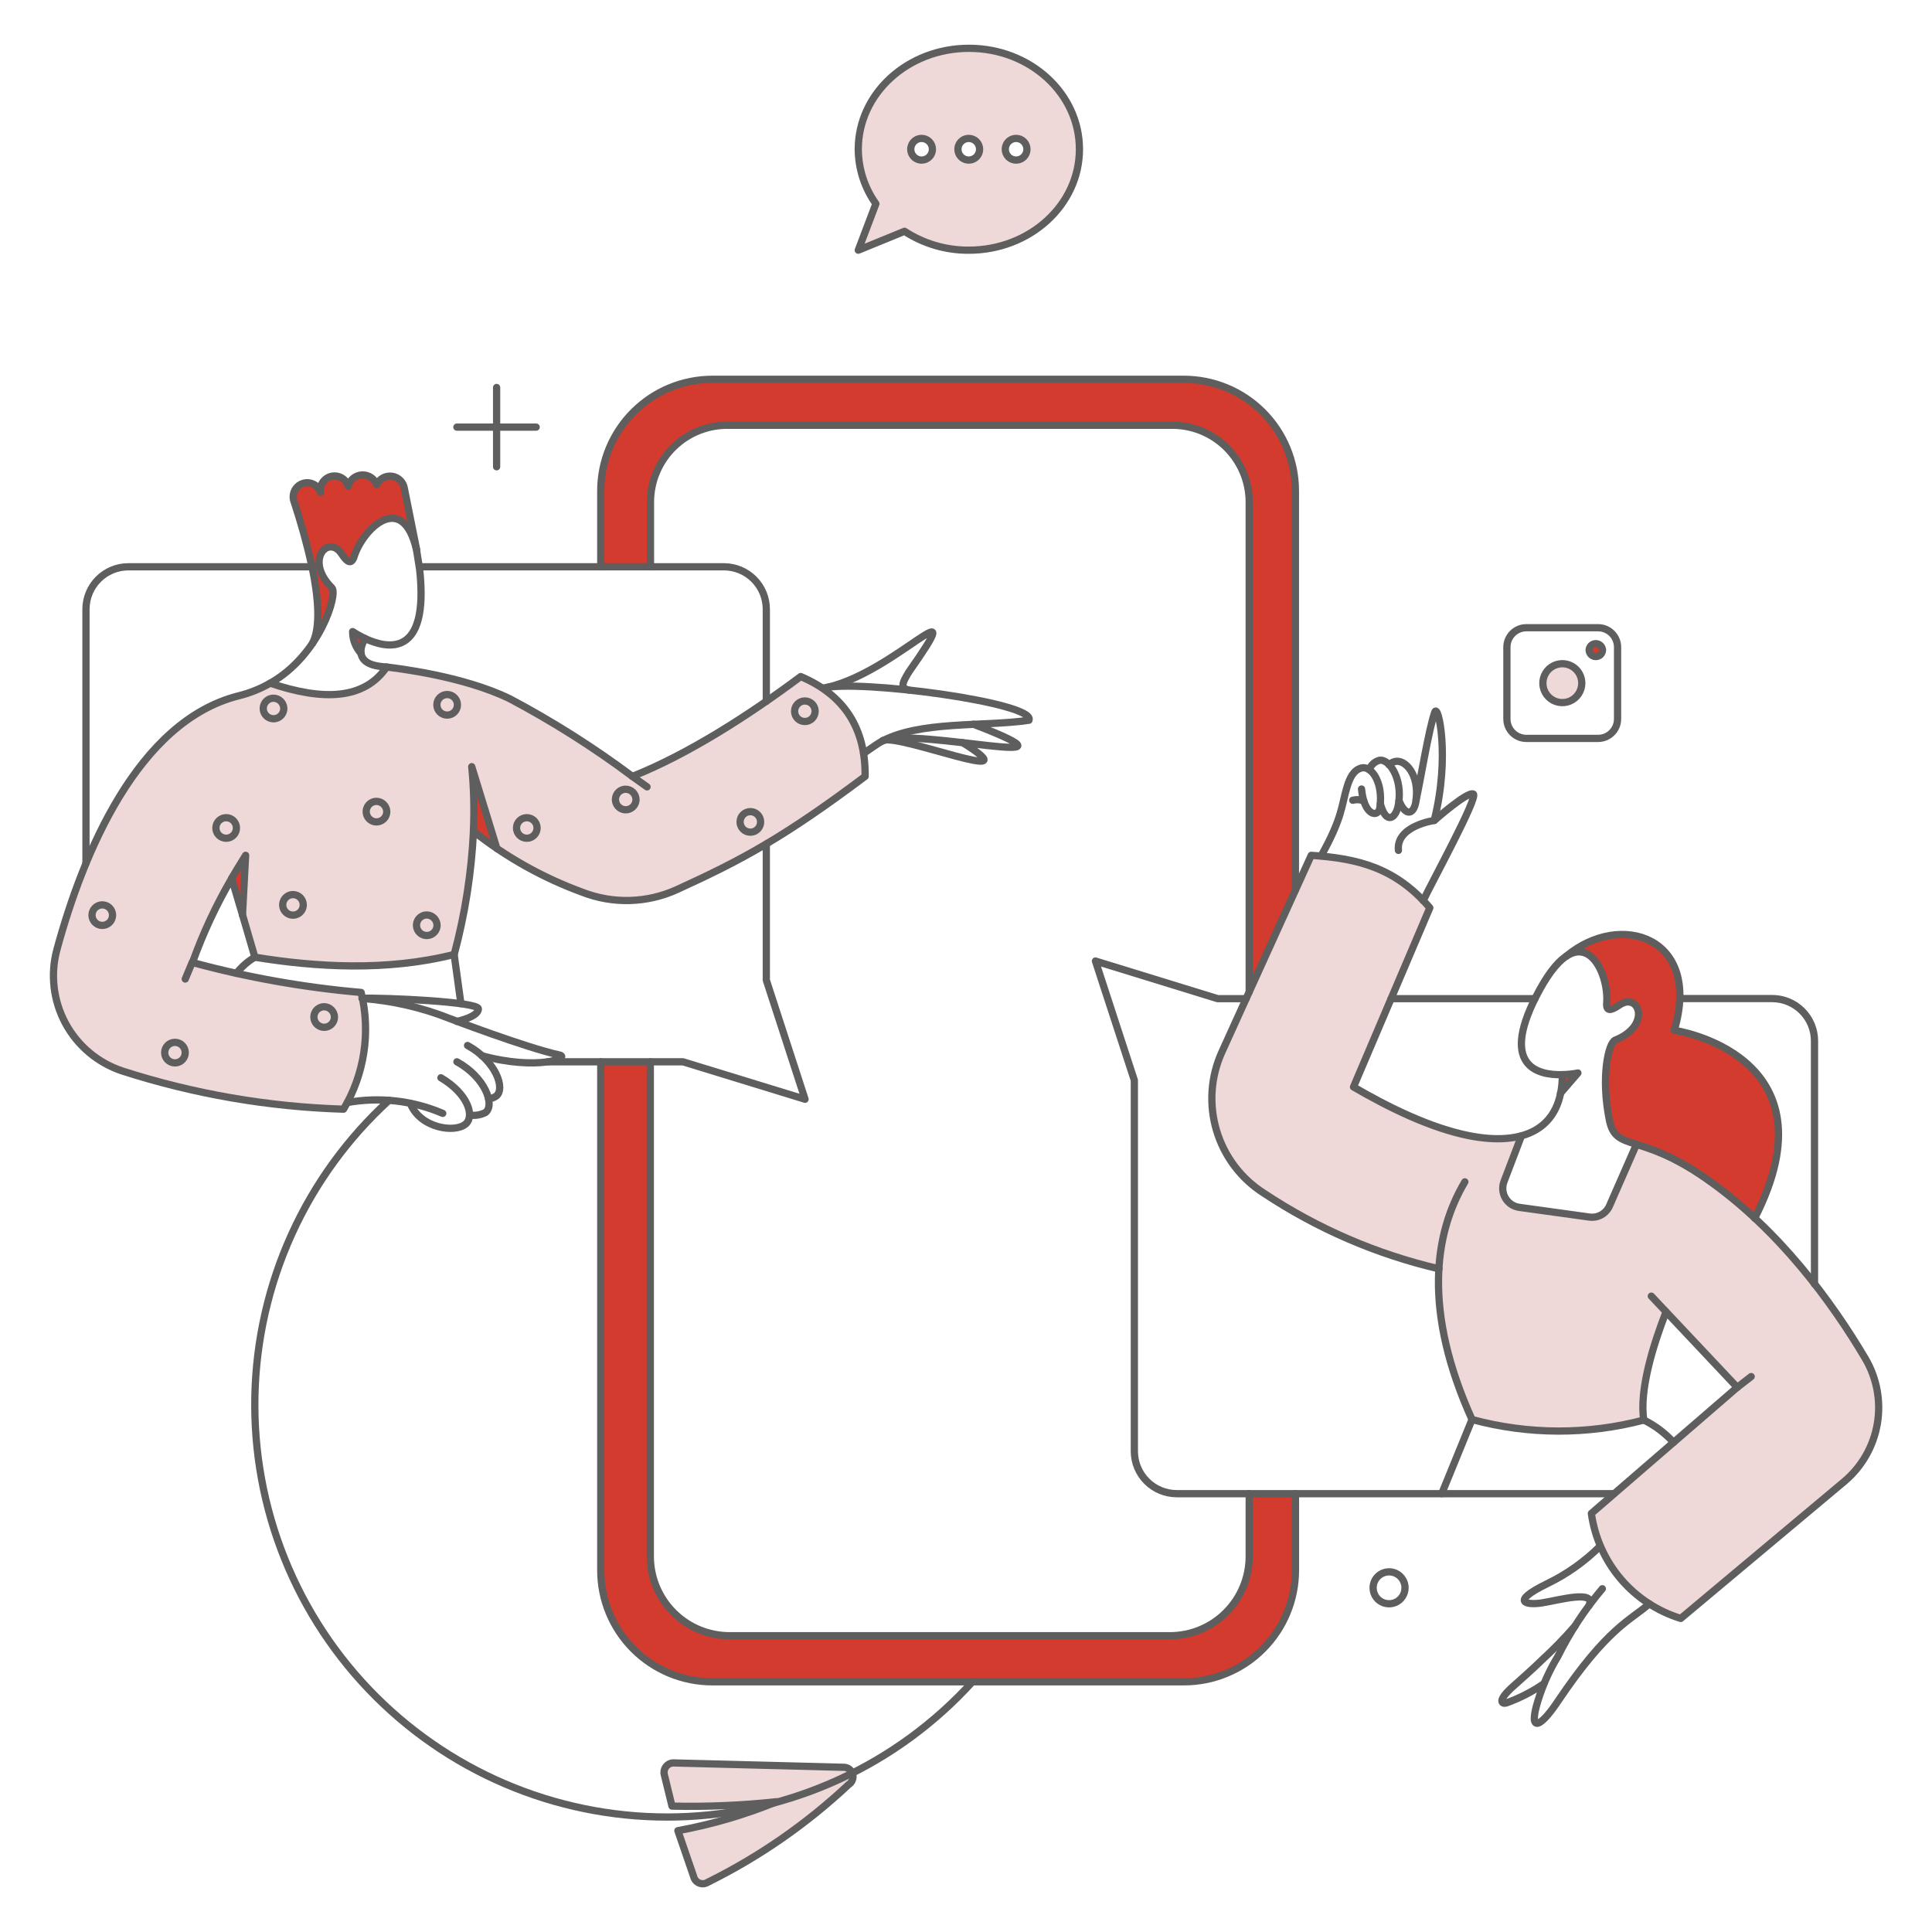 <svg xmlns="http://www.w3.org/2000/svg" fill="none" viewBox="0 0 200 200" stroke-width=".75"><g id="Social-media-Social-media-discussion-01"><g id="color 2"><path id="Vector" fill="#eed8d8" d="M192.948 140.659C187.93 132.182 178.773 121.046 169.274 118.505L166.614 124.851C166.44 125.242 166.145 125.566 165.772 125.775C165.398 125.984 164.967 126.067 164.543 126.01L157.266 124.984C156.972 124.942 156.692 124.835 156.445 124.67C156.198 124.505 155.992 124.287 155.84 124.032C155.689 123.777 155.597 123.491 155.571 123.195C155.544 122.9 155.585 122.602 155.689 122.324L157.266 117.65C152.207 118.934 144.631 115.16 140.109 112.52L148.013 94C146.497 92.243 144.61 90.843 142.487 89.904C140.365 88.964 138.06 88.507 135.74 88.566L126.487 108.915C125.331 111.466 125.134 114.349 125.934 117.033C126.733 119.717 128.475 122.023 130.838 123.526C136.393 127.151 142.521 129.811 148.963 131.392C148.846 136.777 150.018 142.112 152.383 146.952C158.204 148.528 164.336 148.548 170.167 147.009C169.811 143.572 171.343 139.165 172.58 135.933L179.838 143.627L164.738 156.68C165.238 161.758 169.28 166.08 173.972 167.548L190.772 153.393C192.58 151.869 193.791 149.755 194.189 147.424C194.587 145.093 194.148 142.697 192.948 140.659V140.659Z"></path><path id="Vector_2" fill="#eed8d8" d="M27.973 70.72C26.95 71.307 25.85 71.749 24.705 72.031C14.236 74.672 8.593 88.371 5.9 98.27C5.2 100.837 5.512 103.574 6.77 105.918C8.029 108.262 10.138 110.035 12.664 110.87C20.074 113.254 27.783 114.585 35.564 114.822C37.732 111.189 38.387 106.849 37.388 102.738C31.487 102.227 25.643 101.19 19.927 99.638C21.01 96.618 22.368 93.704 23.984 90.932C25.406 95.721 24.862 93.876 26.384 99.087C32.654 100.113 40.045 100.569 47.018 98.802C48.138 94.636 48.806 90.362 49.013 86.053C52.408 88.743 56.211 90.873 60.279 92.361C61.845 92.973 63.518 93.264 65.198 93.219C66.879 93.173 68.534 92.791 70.064 92.095C76.927 88.969 81.217 86.623 89.558 80.372C89.615 75.413 87.411 71.955 82.889 70.036C77.569 74.007 71.261 78.073 65.466 80.372C61.45 77.369 57.207 74.682 52.775 72.335C47.893 69.956 41.033 69.181 40.026 69.048C36.906 72.708 33.951 72.475 27.973 70.72Z"></path><path id="Vector_3" fill="#eed8d8" d="M33.559 104.217C33.349 104.217 33.143 104.279 32.968 104.396C32.793 104.513 32.657 104.679 32.576 104.874C32.495 105.068 32.474 105.282 32.515 105.489C32.556 105.695 32.658 105.885 32.807 106.033C32.955 106.182 33.145 106.283 33.351 106.325C33.558 106.366 33.772 106.345 33.966 106.264C34.161 106.183 34.327 106.047 34.444 105.872C34.561 105.697 34.623 105.491 34.623 105.281C34.619 105 34.505 104.732 34.306 104.533C34.108 104.335 33.84 104.221 33.559 104.217V104.217Z"></path><path id="Vector_4" fill="#eed8d8" d="M18.112 110.031C18.7 110.031 19.176 109.555 19.176 108.967C19.176 108.379 18.7 107.903 18.112 107.903C17.524 107.903 17.048 108.379 17.048 108.967C17.048 109.555 17.524 110.031 18.112 110.031Z"></path><path id="Vector_5" fill="#eed8d8" d="M10.588 95.8C11.176 95.8 11.652 95.324 11.652 94.736C11.652 94.148 11.176 93.672 10.588 93.672C10 93.672 9.524 94.148 9.524 94.736C9.524 95.324 10 95.8 10.588 95.8Z"></path><path id="Vector_6" fill="#eed8d8" d="M23.413 86.775C24.001 86.775 24.477 86.299 24.477 85.711C24.477 85.123 24.001 84.647 23.413 84.647C22.825 84.647 22.349 85.123 22.349 85.711C22.349 86.299 22.825 86.775 23.413 86.775Z"></path><path id="Vector_7" fill="#eed8d8" d="M28.315 72.278C28.105 72.278 27.899 72.34 27.724 72.457C27.549 72.574 27.413 72.74 27.332 72.935C27.251 73.129 27.23 73.343 27.271 73.55C27.312 73.756 27.414 73.945 27.563 74.094C27.711 74.243 27.901 74.344 28.107 74.385C28.314 74.427 28.528 74.406 28.722 74.325C28.917 74.245 29.083 74.108 29.2 73.933C29.317 73.758 29.379 73.552 29.379 73.342C29.375 73.061 29.261 72.793 29.062 72.594C28.864 72.396 28.596 72.282 28.315 72.278Z"></path><path id="Vector_8" fill="#eed8d8" d="M38.974 82.956C38.764 82.956 38.558 83.018 38.383 83.135C38.208 83.252 38.072 83.418 37.991 83.613C37.91 83.807 37.889 84.021 37.93 84.228C37.971 84.434 38.073 84.624 38.222 84.772C38.37 84.921 38.56 85.022 38.766 85.064C38.973 85.105 39.187 85.084 39.381 85.003C39.576 84.922 39.742 84.786 39.859 84.611C39.976 84.436 40.038 84.23 40.038 84.02C40.034 83.739 39.92 83.471 39.721 83.272C39.523 83.074 39.255 82.96 38.974 82.956V82.956Z"></path><path id="Vector_9" fill="#eed8d8" d="M30.329 92.608C30.119 92.608 29.913 92.67 29.738 92.787C29.563 92.904 29.427 93.07 29.346 93.265C29.265 93.459 29.244 93.673 29.285 93.88C29.326 94.086 29.428 94.276 29.577 94.424C29.725 94.573 29.915 94.674 30.121 94.716C30.328 94.757 30.542 94.736 30.736 94.655C30.931 94.575 31.097 94.438 31.214 94.263C31.331 94.088 31.393 93.882 31.393 93.672C31.393 93.532 31.366 93.394 31.312 93.264C31.259 93.135 31.181 93.018 31.082 92.919C30.983 92.82 30.866 92.742 30.736 92.689C30.607 92.635 30.469 92.608 30.329 92.608V92.608Z"></path><path id="Vector_10" fill="#eed8d8" d="M54.534 86.775C55.122 86.775 55.598 86.299 55.598 85.711C55.598 85.123 55.122 84.647 54.534 84.647C53.946 84.647 53.47 85.123 53.47 85.711C53.47 86.299 53.946 86.775 54.534 86.775Z"></path><path id="Vector_11" fill="#eed8d8" d="M64.775 81.7C64.565 81.7 64.359 81.762 64.184 81.879C64.009 81.996 63.873 82.162 63.792 82.357C63.712 82.551 63.69 82.765 63.731 82.972C63.773 83.178 63.874 83.368 64.023 83.516C64.171 83.665 64.361 83.766 64.567 83.808C64.774 83.849 64.988 83.828 65.182 83.747C65.377 83.666 65.543 83.53 65.66 83.355C65.777 83.18 65.839 82.974 65.839 82.764C65.835 82.483 65.721 82.215 65.522 82.016C65.324 81.818 65.056 81.704 64.775 81.7V81.7Z"></path><path id="Vector_12" fill="#eed8d8" d="M77.676 86.148C78.264 86.148 78.74 85.672 78.74 85.084C78.74 84.496 78.264 84.02 77.676 84.02C77.088 84.02 76.612 84.496 76.612 85.084C76.612 85.672 77.088 86.148 77.676 86.148Z"></path><path id="Vector_13" fill="#eed8d8" d="M83.319 74.691C83.907 74.691 84.383 74.215 84.383 73.627C84.383 73.039 83.907 72.563 83.319 72.563C82.731 72.563 82.255 73.039 82.255 73.627C82.255 74.215 82.731 74.691 83.319 74.691Z"></path><path id="Vector_14" fill="#eed8d8" d="M44.18 94.717C43.969 94.717 43.764 94.779 43.589 94.896C43.414 95.013 43.278 95.179 43.197 95.374C43.116 95.568 43.095 95.782 43.136 95.989C43.178 96.195 43.279 96.385 43.428 96.533C43.576 96.682 43.766 96.784 43.972 96.825C44.179 96.866 44.393 96.844 44.587 96.764C44.782 96.683 44.948 96.547 45.065 96.372C45.182 96.197 45.244 95.991 45.244 95.781C45.24 95.5 45.126 95.232 44.928 95.034C44.729 94.835 44.461 94.721 44.18 94.717V94.717Z"></path><path id="Vector_15" fill="#eed8d8" d="M46.289 74.026C46.877 74.026 47.353 73.55 47.353 72.962C47.353 72.374 46.877 71.898 46.289 71.898C45.701 71.898 45.225 72.374 45.225 72.962C45.225 73.55 45.701 74.026 46.289 74.026Z"></path><path id="Subtract" fill="#eed8d8" fill-rule="evenodd" d="M88.848 25.9L90.672 21.093C89.496 19.445 88.859 17.474 88.848 15.45C88.848 9.674 93.978 5 100.305 5C106.632 5 111.743 9.674 111.743 15.45C111.743 21.226 106.613 25.9 100.286 25.9C97.925 25.913 95.613 25.232 93.636 23.943L88.848 25.9ZM96.335 16.073C96.458 15.888 96.524 15.672 96.524 15.45C96.523 15.152 96.405 14.867 96.194 14.657C95.983 14.447 95.698 14.329 95.4 14.329C95.178 14.33 94.962 14.396 94.778 14.519C94.594 14.643 94.451 14.818 94.367 15.023C94.282 15.228 94.26 15.453 94.304 15.671C94.347 15.888 94.454 16.087 94.611 16.244C94.768 16.4 94.968 16.507 95.185 16.55C95.403 16.593 95.628 16.57 95.833 16.485C96.037 16.401 96.212 16.257 96.335 16.073ZM101.407 15.45C101.407 15.672 101.341 15.889 101.218 16.073C101.095 16.257 100.92 16.401 100.715 16.486C100.51 16.57 100.285 16.593 100.067 16.549C99.85 16.506 99.65 16.399 99.493 16.243C99.337 16.086 99.23 15.886 99.186 15.669C99.143 15.451 99.165 15.226 99.25 15.021C99.335 14.816 99.479 14.641 99.663 14.518C99.847 14.395 100.064 14.329 100.286 14.329C100.583 14.329 100.868 14.448 101.078 14.658C101.288 14.868 101.406 15.153 101.407 15.45ZM106.12 16.073C106.243 15.889 106.309 15.672 106.309 15.45C106.308 15.153 106.19 14.868 105.98 14.658C105.77 14.448 105.485 14.329 105.188 14.329C104.966 14.329 104.75 14.395 104.565 14.518C104.381 14.641 104.237 14.816 104.152 15.021C104.067 15.226 104.045 15.451 104.089 15.669C104.132 15.886 104.239 16.086 104.395 16.243C104.552 16.399 104.752 16.506 104.969 16.549C105.187 16.593 105.412 16.57 105.617 16.486C105.822 16.401 105.997 16.257 106.12 16.073Z" clip-rule="evenodd"></path><path id="Vector_16" fill="#eed8d8" d="M163.745 70.72C163.745 71.118 163.627 71.508 163.406 71.839C163.184 72.17 162.87 72.428 162.502 72.581C162.134 72.733 161.729 72.773 161.338 72.695C160.947 72.618 160.589 72.426 160.307 72.144C160.025 71.862 159.833 71.504 159.756 71.113C159.678 70.722 159.718 70.317 159.87 69.949C160.023 69.581 160.281 69.267 160.612 69.045C160.943 68.824 161.333 68.706 161.731 68.706C162.265 68.706 162.777 68.918 163.155 69.296C163.532 69.674 163.745 70.186 163.745 70.72Z"></path><path id="Vector_17" fill="#eed8d8" d="M87.423 182.952L69.81 182.5C69.655 182.486 69.5 182.509 69.356 182.567C69.212 182.625 69.084 182.717 68.982 182.834C68.88 182.951 68.807 183.09 68.769 183.241C68.732 183.391 68.73 183.549 68.765 183.7L69.565 186.968C73.187 187.052 76.811 186.9 80.414 186.512C77.113 187.863 73.681 188.868 70.173 189.512L71.807 194.262C71.843 194.412 71.914 194.552 72.014 194.669C72.115 194.787 72.243 194.878 72.386 194.936C72.529 194.993 72.684 195.016 72.838 195.001C72.992 194.986 73.14 194.935 73.27 194.851C78.597 192.215 83.508 188.809 87.843 184.743C88.015 184.636 88.15 184.477 88.227 184.289C88.305 184.102 88.322 183.895 88.275 183.697C88.229 183.499 88.122 183.321 87.969 183.187C87.816 183.054 87.625 182.971 87.423 182.952V182.952Z"></path></g><g id="color 1"><path id="Vector_18" fill="#d33b2e" d="M122.554 39.275H73.762C72.245 39.274 70.742 39.573 69.34 40.153C67.938 40.733 66.665 41.584 65.592 42.657C64.519 43.73 63.668 45.004 63.088 46.406C62.508 47.808 62.209 49.311 62.21 50.828V58.674H67.338V51.948C67.344 50.886 67.562 49.836 67.981 48.859C68.399 47.883 69.009 47.001 69.775 46.264C70.54 45.528 71.445 44.952 72.437 44.572C73.428 44.191 74.486 44.013 75.548 44.048H121.11C122.171 44.014 123.228 44.194 124.219 44.575C125.21 44.956 126.114 45.532 126.879 46.268C127.644 47.004 128.254 47.886 128.673 48.861C129.091 49.837 129.311 50.886 129.318 51.948V102.678L134.106 92.152V50.828C134.107 49.311 133.808 47.808 133.228 46.406C132.648 45.004 131.797 43.731 130.724 42.658C129.651 41.585 128.377 40.734 126.976 40.153C125.574 39.573 124.071 39.275 122.554 39.275V39.275Z"></path><path id="Vector_19" fill="#d33b2e" d="M129.3 154.623V161.123C129.299 163.3 128.435 165.387 126.895 166.926C125.356 168.466 123.269 169.33 121.092 169.331H75.529C73.352 169.33 71.265 168.466 69.726 166.926C68.186 165.387 67.322 163.3 67.321 161.123V109.923H62.191V162.552C62.191 164.069 62.49 165.571 63.07 166.972C63.651 168.374 64.502 169.647 65.575 170.719C66.647 171.792 67.921 172.642 69.322 173.222C70.724 173.802 72.226 174.101 73.743 174.1H122.554C124.071 174.101 125.574 173.802 126.976 173.222C128.377 172.642 129.651 171.791 130.724 170.718C131.797 169.645 132.648 168.371 133.228 166.97C133.808 165.568 134.107 164.065 134.106 162.548V154.625L129.3 154.623Z"></path><path id="Vector_20" fill="#d33b2e" d="M163.346 111.076L161.541 113.185C161.675 112.554 161.738 111.911 161.731 111.266C162.274 111.246 162.814 111.182 163.346 111.076V111.076Z"></path><path id="Vector_21" fill="#d33b2e" d="M37.378 67.642C36.813 67.025 36.501 66.218 36.504 65.381C36.919 65.65 37.352 65.89 37.8 66.1C37.502 66.558 37.355 67.097 37.378 67.642Z"></path><path id="Vector_22" fill="#d33b2e" d="M25.427 88.542L25.1 94.717L23.979 90.879C24.4 90.157 24.876 89.4 25.427 88.542Z"></path><path id="Vector_23" fill="#d33b2e" d="M49.006 86.053C49.111 83.823 49.054 81.587 48.835 79.365L51.435 87.839C50.659 87.307 49.842 86.718 49.006 86.053Z"></path><path id="Vector_24" fill="#d33b2e" d="M41.9 50.6C41.869 50.279 41.732 49.978 41.51 49.744C41.288 49.51 40.995 49.357 40.676 49.309C40.357 49.261 40.032 49.32 39.751 49.479C39.47 49.637 39.25 49.885 39.126 50.182H38.936C38.839 49.873 38.641 49.606 38.374 49.422C38.107 49.239 37.787 49.15 37.464 49.169C37.141 49.189 36.833 49.316 36.59 49.53C36.348 49.745 36.184 50.034 36.124 50.352H36.048C35.955 49.99 35.725 49.678 35.406 49.481C35.088 49.285 34.706 49.219 34.341 49.297C33.975 49.376 33.654 49.593 33.444 49.903C33.235 50.213 33.154 50.591 33.217 50.96C33.111 50.632 32.891 50.353 32.598 50.173C32.304 49.992 31.956 49.922 31.616 49.974C31.275 50.027 30.964 50.199 30.739 50.459C30.514 50.72 30.389 51.053 30.386 51.397C30.385 51.538 30.404 51.679 30.443 51.815C31.191 54.068 31.825 56.357 32.343 58.674C32.97 61.714 33.293 64.982 32.343 66.674C34.224 63.919 34.699 61.145 34.395 60.841C31.469 57.954 34.053 55.255 35.402 57.326C36.048 58.314 36.428 58.314 36.637 57.745C37.511 54.78 41.672 50.677 43.137 56.927L41.9 50.6Z"></path><path id="Vector_25" fill="#d33b2e" d="M165.892 67.3C165.885 67.479 165.809 67.649 165.68 67.774C165.551 67.898 165.378 67.968 165.199 67.968C165.019 67.968 164.846 67.898 164.717 67.774C164.588 67.649 164.512 67.479 164.505 67.3C164.512 67.121 164.588 66.951 164.717 66.826C164.846 66.702 165.019 66.632 165.199 66.632C165.378 66.632 165.551 66.702 165.68 66.826C165.809 66.951 165.885 67.121 165.892 67.3Z"></path><path id="Vector_26" fill="#d33b2e" d="M173.34 106.649C173.667 105.582 173.859 104.477 173.91 103.362C174.138 96.462 167.127 94.869 162.225 98.916C164.904 97.206 166.443 101.386 166.177 103.951C166.177 104.403 166.331 104.825 167.488 104.051C169.521 102.645 170.87 106.122 167.07 107.68C166.348 107.965 165.57 111.537 166.462 115.945C166.804 117.692 167.621 117.945 169.274 118.472C173.82 119.798 178.362 123 181.643 126.11C190.326 109.119 173.321 106.649 173.34 106.649Z"></path></g><g id="outlines"><path id="Vector_27" stroke="#5e5e5e" d="M165.892 67.3C165.885 67.479 165.809 67.649 165.68 67.774C165.551 67.898 165.378 67.968 165.199 67.968C165.019 67.968 164.846 67.898 164.717 67.774C164.588 67.649 164.512 67.479 164.505 67.3C164.512 67.121 164.588 66.951 164.717 66.826C164.846 66.702 165.019 66.632 165.199 66.632C165.378 66.632 165.551 66.702 165.68 66.826C165.809 66.951 165.885 67.121 165.892 67.3Z"></path><path id="Vector_28" stroke="#5e5e5e" stroke-linecap="round" stroke-linejoin="round" d="M152.383 146.947L149.248 154.623"></path><path id="Vector_29" stroke="#5e5e5e" stroke-linecap="round" stroke-linejoin="round" d="M67.338 58.674V51.93C67.343 50.867 67.561 49.817 67.979 48.84C68.397 47.863 69.007 46.98 69.773 46.243C70.538 45.506 71.444 44.93 72.436 44.549C73.428 44.168 74.486 43.99 75.548 44.025H121.11C122.171 43.992 123.229 44.171 124.22 44.552C125.211 44.934 126.116 45.51 126.881 46.247C127.646 46.983 128.255 47.866 128.674 48.842C129.093 49.818 129.312 50.868 129.318 51.93V102.678"></path><path id="Vector_30" stroke="#5e5e5e" stroke-linecap="round" stroke-linejoin="round" d="M134.1 92.133V50.809C134.099 49.292 133.8 47.789 133.219 46.388C132.637 44.987 131.785 43.714 130.712 42.642C129.638 41.57 128.363 40.72 126.961 40.141C125.559 39.561 124.056 39.264 122.539 39.266H73.743C72.225 39.266 70.722 39.566 69.32 40.147C67.918 40.728 66.645 41.58 65.572 42.654C64.499 43.728 63.648 45.002 63.068 46.405C62.488 47.807 62.19 49.31 62.191 50.828V58.674"></path><path id="Vector_31" stroke="#5e5e5e" stroke-linecap="round" stroke-linejoin="round" d="M158.9 103.381H144.004"></path><path id="Vector_32" stroke="#5e5e5e" stroke-linecap="round" stroke-linejoin="round" d="M173.891 103.371H183.448C184.024 103.37 184.594 103.483 185.126 103.703C185.659 103.922 186.142 104.245 186.55 104.652C186.958 105.058 187.281 105.541 187.502 106.073C187.723 106.605 187.837 107.175 187.837 107.751V132.926"></path><path id="Vector_33" stroke="#5e5e5e" stroke-linecap="round" stroke-linejoin="round" d="M129 103.381H126.05L113.4 99.486L117.428 111.836V150.236C117.429 151.4 117.891 152.516 118.714 153.339C119.537 154.162 120.653 154.624 121.817 154.625H167.07"></path><path id="Vector_34" stroke="#5e5e5e" stroke-linecap="round" stroke-linejoin="round" d="M79.329 72.6V63.063C79.329 61.899 78.866 60.783 78.043 59.96C77.22 59.137 76.104 58.675 74.94 58.674H43.42"></path><path id="Vector_35" stroke="#5e5e5e" stroke-linecap="round" stroke-linejoin="round" d="M129.318 154.623V161.123C129.317 163.3 128.453 165.387 126.913 166.926C125.374 168.466 123.287 169.33 121.11 169.331H75.529C73.352 169.33 71.265 168.466 69.726 166.926C68.186 165.387 67.322 163.3 67.321 161.123V109.923"></path><path id="Vector_36" stroke="#5e5e5e" stroke-linecap="round" stroke-linejoin="round" d="M62.191 109.917V162.546C62.19 164.063 62.488 165.566 63.068 166.968C63.649 168.37 64.499 169.644 65.572 170.717C66.645 171.79 67.919 172.641 69.321 173.222C70.723 173.802 72.226 174.101 73.743 174.1H122.554C124.071 174.101 125.574 173.802 126.976 173.222C128.377 172.642 129.651 171.791 130.724 170.718C131.797 169.645 132.648 168.371 133.228 166.97C133.808 165.568 134.107 164.065 134.106 162.548V154.625"></path><path id="Vector_37" stroke="#5e5e5e" stroke-linecap="round" stroke-linejoin="round" d="M32.305 58.674H13.286C12.123 58.675 11.007 59.138 10.185 59.961C9.363 60.784 8.901 61.9 8.9 63.063V89.363"></path><path id="Vector_38" stroke="#5e5e5e" stroke-linecap="round" stroke-linejoin="round" d="M56.72 109.917H70.703L83.338 113.793L79.329 101.462V87.364"></path><path id="Vector_39" stroke="#5e5e5e" stroke-linecap="round" stroke-linejoin="round" d="M100.666 174.1C96.786 178.375 92.08 181.819 86.831 184.222C81.583 186.626 75.901 187.94 70.13 188.085C64.359 188.23 58.618 187.203 53.255 185.065C47.893 182.928 43.02 179.725 38.931 175.65C34.841 171.575 31.621 166.712 29.465 161.357C27.309 156.002 26.262 150.265 26.387 144.493C26.512 138.722 27.806 133.036 30.192 127.779C32.577 122.522 36.005 117.803 40.266 113.909"></path><path id="Vector_40" stroke="#5e5e5e" stroke-linecap="round" stroke-linejoin="round" d="M87.423 182.952L69.81 182.5C69.655 182.486 69.5 182.509 69.356 182.567C69.212 182.625 69.084 182.717 68.982 182.834C68.88 182.951 68.807 183.09 68.769 183.241C68.732 183.391 68.73 183.549 68.765 183.7L69.565 186.968C73.187 187.052 76.811 186.9 80.414 186.512C77.113 187.863 73.681 188.868 70.173 189.512L71.807 194.262C71.843 194.412 71.914 194.552 72.014 194.669C72.115 194.787 72.243 194.878 72.386 194.936C72.529 194.993 72.684 195.016 72.838 195.001C72.992 194.986 73.14 194.935 73.27 194.851C78.597 192.215 83.508 188.809 87.843 184.743C88.015 184.636 88.15 184.477 88.227 184.289C88.305 184.102 88.322 183.895 88.275 183.697C88.229 183.499 88.122 183.321 87.969 183.187C87.816 183.054 87.625 182.971 87.423 182.952V182.952Z"></path><path id="Vector_41" stroke="#5e5e5e" stroke-linecap="round" stroke-linejoin="round" d="M161.731 111.247C162.273 111.237 162.814 111.179 163.346 111.076L161.541 113.166"></path><path id="Vector_42" stroke="#5e5e5e" stroke-linecap="round" stroke-linejoin="round" d="M148.963 131.349C142.503 129.841 136.365 127.19 130.838 123.521C128.475 122.018 126.734 119.712 125.934 117.028C125.135 114.344 125.331 111.461 126.487 108.91L135.739 88.543C140.553 88.868 144.449 89.809 148.013 93.976L140.113 112.52C143.666 114.591 148.055 116.778 152.121 117.574C157.697 118.665 161.735 116.922 161.735 111.247C159.208 111.323 155.028 110.392 159.398 102.431C163.768 94.47 166.675 100.631 166.314 103.989C166.333 104.578 166.637 104.73 167.625 104.046C169.658 102.639 171.017 106.146 167.207 107.675C166.487 107.965 165.707 111.533 166.599 115.94C167.28 119.284 169.622 117.173 176.517 121.94C184.176 127.24 189.71 134.912 193.085 140.616C194.292 142.653 194.737 145.053 194.34 147.388C193.943 149.722 192.731 151.841 190.919 153.365L173.99 167.539C171.574 166.795 169.419 165.378 167.781 163.453C166.142 161.528 165.086 159.175 164.737 156.671L179.837 143.618L170.945 134.176"></path><path id="Vector_43" stroke="#5e5e5e" stroke-linecap="round" stroke-linejoin="round" d="M37.378 67.642C36.813 67.025 36.501 66.218 36.504 65.381C36.919 65.65 37.352 65.89 37.8 66.1"></path><path id="Vector_44" stroke="#5e5e5e" stroke-linecap="round" stroke-linejoin="round" d="M36.618 57.743C37.492 54.779 41.672 50.675 43.118 56.926L43.441 58.94C44.448 68.14 40.078 67.167 37.798 66.103C37.798 66.103 36.204 68.46 39.123 68.949C39.591 69.027 39.909 69.034 40.023 69.049C37.743 72.393 33.523 72.602 27.977 70.721C33.134 67.799 34.99 61.488 34.361 60.86C31.461 57.968 34.017 55.275 35.368 57.345C36.013 58.334 36.356 58.314 36.603 57.782L36.618 57.743Z"></path><path id="Vector_45" stroke="#5e5e5e" stroke-linecap="round" stroke-linejoin="round" d="M23.974 90.932C24.411 90.191 24.895 89.397 25.427 88.542L25.1 94.736"></path><path id="Vector_46" stroke="#5e5e5e" stroke-linecap="round" stroke-linejoin="round" d="M49.006 86.053C49.111 83.823 49.054 81.587 48.835 79.365L51.435 87.839"></path><path id="Vector_47" stroke="#5e5e5e" stroke-linecap="round" stroke-linejoin="round" d="M27.973 70.72C26.95 71.307 25.85 71.749 24.705 72.031C14.236 74.672 8.593 88.371 5.9 98.27C5.2 100.837 5.512 103.574 6.77 105.918C8.029 108.262 10.138 110.035 12.664 110.87C20.074 113.254 27.783 114.585 35.564 114.822C37.732 111.189 38.387 106.849 37.388 102.738C31.487 102.227 25.643 101.19 19.927 99.638C21.01 96.618 22.368 93.704 23.984 90.932C25.406 95.721 24.862 93.876 26.384 99.087C32.654 100.113 40.045 100.569 47.018 98.802C48.138 94.636 48.806 90.362 49.013 86.053C52.408 88.743 56.211 90.873 60.279 92.361C61.845 92.973 63.518 93.264 65.198 93.219C66.879 93.173 68.534 92.791 70.064 92.095C76.927 88.969 81.217 86.623 89.558 80.372C89.615 75.413 87.411 71.955 82.889 70.036C77.569 74.007 71.261 78.073 65.466 80.372C61.45 77.369 57.207 74.682 52.775 72.335C47.893 69.956 41.033 69.181 40.026 69.048"></path><path id="Vector_48" stroke="#5e5e5e" stroke-linecap="round" stroke-linejoin="round" d="M141.744 79.676C141.824 79.448 141.958 79.243 142.133 79.077C142.308 78.91 142.52 78.788 142.751 78.719C143.757 78.453 145.239 80.562 144.764 83.279C144.519 84.754 143.482 85.42 142.892 83.196"></path><path id="Vector_49" stroke="#5e5e5e" stroke-linecap="round" stroke-linejoin="round" d="M143.795 79.175C143.963 79.008 144.173 78.89 144.403 78.833C145.412 78.574 146.949 80.106 146.588 82.861C146.4 84.292 145.54 84.641 144.822 82.872"></path><path id="Vector_50" stroke="#5e5e5e" stroke-linecap="round" stroke-linejoin="round" d="M136.766 88.6C139.027 84.534 138.854 83.394 139.445 81.456C139.729 80.525 140.127 79.704 140.945 79.499C141.945 79.247 143.218 80.942 142.845 83.599C142.691 84.699 141.212 84.473 140.945 81.68"></path><path id="Vector_51" stroke="#5e5e5e" stroke-linecap="round" stroke-linejoin="round" d="M147.329 93.235C148.051 91.658 153.088 82.459 152.516 82.196C151.891 81.908 148.488 84.932 148.488 84.932C148.488 84.932 144.498 85.483 144.764 88.032"></path><path id="Vector_52" stroke="#5e5e5e" stroke-linecap="round" stroke-linejoin="round" d="M148.469 84.932C150.141 78.301 148.869 72.732 148.526 73.722C147.878 75.602 147.082 80.622 146.588 82.842"></path><path id="Vector_53" stroke="#5e5e5e" stroke-linecap="round" stroke-linejoin="round" d="M140.034 82.842C140.413 82.74 140.816 82.764 141.18 82.911"></path><path id="Vector_54" stroke="#5e5e5e" stroke-linecap="round" stroke-linejoin="round" d="M85.2 71.233C88.848 70.302 107.316 72.753 106.518 74.558C101.939 75.258 95.066 74.566 91.109 76.838C90.843 76.991 89.909 77.638 89.399 77.997"></path><path id="Vector_55" stroke="#5e5e5e" stroke-linecap="round" stroke-linejoin="round" d="M85.713 71.138C92.819 69.466 100.685 60.156 94.073 69.58C93.446 70.625 93.142 71.214 94.035 71.423"></path><path id="Vector_56" stroke="#5e5e5e" stroke-linecap="round" stroke-linejoin="round" d="M91.375 76.686C94.985 75.261 113.928 80.03 100.78 74.976"></path><path id="Vector_57" stroke="#5e5e5e" stroke-linecap="round" stroke-linejoin="round" d="M91.394 76.667C92.894 75.867 107.259 81.667 99.659 76.876"></path><path id="Vector_58" stroke="#5e5e5e" stroke-linecap="round" stroke-linejoin="round" d="M47.3 109.917C50.226 111.517 51.254 114.385 50.264 115.161C49.762 115.423 49.189 115.516 48.63 115.427"></path><path id="Vector_59" stroke="#5e5e5e" stroke-linecap="round" stroke-linejoin="round" d="M48.4 108.226C51.326 109.826 52.349 112.687 51.364 113.47C51.128 113.622 50.862 113.725 50.585 113.77"></path><path id="Vector_60" stroke="#5e5e5e" stroke-linecap="round" stroke-linejoin="round" d="M35.953 114.135C39.285 113.536 42.72 113.925 45.833 115.256"></path><path id="Vector_61" stroke="#5e5e5e" stroke-linecap="round" stroke-linejoin="round" d="M45.643 111.57C48.417 113.204 49.154 115.499 48.227 116.339C47.14 117.322 43.496 116.814 42.47 114.211"></path><path id="Vector_62" stroke="#5e5e5e" stroke-linecap="round" stroke-linejoin="round" d="M37.473 103.343C39.943 103.267 49.483 103.704 49.519 104.426C49.56 105.262 47.296 105.737 47.296 105.737"></path><path id="Vector_63" stroke="#5e5e5e" stroke-linecap="round" stroke-linejoin="round" d="M37.492 103.362C40.595 103.586 43.645 104.285 46.536 105.433C46.536 105.433 54.368 108.433 57.916 109.214C59.096 109.473 55.716 110.867 49.88 109.29"></path><path id="Vector_64" stroke="#5e5e5e" stroke-linecap="round" stroke-linejoin="round" d="M26.377 99.087C25.647 99.523 25.003 100.09 24.477 100.759"></path><path id="Vector_65" stroke="#5e5e5e" stroke-linecap="round" stroke-linejoin="round" d="M47.011 98.802L47.714 103.894"></path><path id="Vector_66" stroke="#5e5e5e" stroke-linecap="round" stroke-linejoin="round" d="M172.466 135.813C171.193 139.081 169.673 143.85 170.166 147.004C164.335 148.543 158.203 148.523 152.382 146.947C147.347 135.794 148.411 127.777 151.641 122.347"></path><path id="Vector_67" stroke="#5e5e5e" stroke-linecap="round" stroke-linejoin="round" d="M162.121 99C167.732 94.282 176.185 96.989 173.321 106.654C173.321 106.654 190.321 109.124 181.643 126.11"></path><path id="Vector_68" stroke="#5e5e5e" stroke-linecap="round" stroke-linejoin="round" d="M170.167 147C171.331 147.57 172.375 148.357 173.245 149.318"></path><path id="Vector_69" stroke="#5e5e5e" stroke-linecap="round" stroke-linejoin="round" d="M169.388 118.505L166.614 124.832C166.441 125.223 166.145 125.548 165.772 125.757C165.398 125.966 164.967 126.048 164.543 125.991L157.266 124.984C156.972 124.942 156.692 124.835 156.445 124.67C156.198 124.505 155.992 124.287 155.84 124.032C155.689 123.777 155.597 123.491 155.571 123.195C155.544 122.9 155.585 122.602 155.689 122.324L157.494 117.593"></path><path id="Vector_70" stroke="#5e5e5e" stroke-linecap="round" stroke-linejoin="round" d="M43.135 56.926L41.862 50.58C41.815 50.257 41.665 49.957 41.433 49.727C41.202 49.496 40.901 49.347 40.578 49.302C40.254 49.257 39.925 49.318 39.639 49.477C39.353 49.635 39.126 49.882 38.993 50.18C38.88 49.868 38.67 49.601 38.393 49.419C38.116 49.237 37.788 49.148 37.457 49.168C37.126 49.187 36.81 49.312 36.556 49.526C36.302 49.739 36.124 50.028 36.048 50.351C35.949 49.99 35.715 49.681 35.395 49.486C35.075 49.292 34.693 49.227 34.327 49.304C33.961 49.382 33.638 49.596 33.425 49.904C33.211 50.211 33.123 50.589 33.179 50.959C33.057 50.601 32.801 50.305 32.465 50.133C32.128 49.962 31.738 49.928 31.377 50.039C31.016 50.151 30.712 50.398 30.531 50.73C30.349 51.061 30.304 51.45 30.405 51.814C31.153 54.067 31.787 56.356 32.305 58.673C32.923 61.673 33.246 64.891 32.344 66.601"></path><path id="Vector_71" stroke="#5e5e5e" stroke-linecap="round" stroke-linejoin="round" d="M96.524 15.45C96.524 15.672 96.458 15.888 96.335 16.073C96.212 16.257 96.037 16.401 95.833 16.485C95.628 16.57 95.403 16.593 95.185 16.55C94.968 16.507 94.768 16.4 94.611 16.244C94.454 16.087 94.347 15.888 94.304 15.671C94.26 15.453 94.282 15.228 94.367 15.023C94.451 14.818 94.594 14.643 94.778 14.519C94.962 14.396 95.178 14.33 95.4 14.329C95.698 14.329 95.983 14.447 96.194 14.657C96.405 14.867 96.523 15.152 96.524 15.45V15.45Z"></path><path id="Vector_72" stroke="#5e5e5e" stroke-linecap="round" stroke-linejoin="round" d="M101.407 15.45C101.407 15.672 101.341 15.889 101.218 16.073C101.095 16.257 100.92 16.401 100.715 16.486C100.51 16.57 100.285 16.593 100.067 16.549C99.85 16.506 99.65 16.399 99.493 16.243C99.337 16.086 99.23 15.886 99.186 15.669C99.143 15.451 99.165 15.226 99.25 15.021C99.335 14.816 99.479 14.641 99.663 14.518C99.847 14.395 100.064 14.329 100.286 14.329C100.583 14.329 100.868 14.448 101.078 14.658C101.288 14.868 101.406 15.153 101.407 15.45Z"></path><path id="Vector_73" stroke="#5e5e5e" stroke-linecap="round" stroke-linejoin="round" d="M106.309 15.45C106.309 15.672 106.243 15.889 106.12 16.073C105.997 16.257 105.822 16.401 105.617 16.486C105.412 16.57 105.187 16.593 104.969 16.549C104.752 16.506 104.552 16.399 104.395 16.243C104.239 16.086 104.132 15.886 104.089 15.669C104.045 15.451 104.067 15.226 104.152 15.021C104.237 14.816 104.381 14.641 104.565 14.518C104.75 14.395 104.966 14.329 105.188 14.329C105.485 14.329 105.77 14.448 105.98 14.658C106.19 14.868 106.308 15.153 106.309 15.45Z"></path><path id="Vector_74" stroke="#5e5e5e" stroke-linecap="round" stroke-linejoin="round" d="M165.436 64.982H158.007C156.895 64.982 155.993 65.884 155.993 66.996V74.425C155.993 75.537 156.895 76.439 158.007 76.439H165.436C166.548 76.439 167.45 75.537 167.45 74.425V66.996C167.45 65.884 166.548 64.982 165.436 64.982Z"></path><path id="Vector_75" stroke="#5e5e5e" stroke-linecap="round" stroke-linejoin="round" d="M163.745 70.72C163.745 71.118 163.627 71.508 163.406 71.839C163.184 72.17 162.87 72.428 162.502 72.581C162.134 72.733 161.729 72.773 161.338 72.695C160.947 72.618 160.589 72.426 160.307 72.144C160.025 71.862 159.833 71.504 159.756 71.113C159.678 70.722 159.718 70.317 159.87 69.949C160.023 69.581 160.281 69.267 160.612 69.045C160.943 68.824 161.333 68.706 161.731 68.706C162.265 68.706 162.777 68.918 163.155 69.296C163.532 69.674 163.745 70.186 163.745 70.72Z"></path><path id="Vector_76" stroke="#5e5e5e" stroke-linecap="round" stroke-linejoin="round" d="M145.448 164.37C145.448 164.697 145.351 165.017 145.169 165.288C144.988 165.56 144.73 165.772 144.428 165.897C144.126 166.022 143.793 166.055 143.473 165.991C143.152 165.927 142.857 165.77 142.626 165.539C142.395 165.308 142.238 165.013 142.174 164.692C142.11 164.372 142.143 164.039 142.268 163.737C142.393 163.435 142.605 163.177 142.877 162.996C143.148 162.814 143.468 162.717 143.795 162.717C144.233 162.717 144.654 162.891 144.964 163.201C145.273 163.511 145.448 163.932 145.448 164.37V164.37Z"></path><path id="Vector_77" stroke="#5e5e5e" stroke-linecap="round" stroke-linejoin="round" d="M51.409 40.112V48.32"></path><path id="Vector_78" stroke="#5e5e5e" stroke-linecap="round" stroke-linejoin="round" d="M55.504 44.216H47.296"></path><path id="Vector_79" stroke="#5e5e5e" stroke-linecap="round" stroke-linejoin="round" d="M165.873 164.465C164.057 166.614 162.507 168.975 161.256 171.495C160.503 172.736 159.885 174.055 159.413 175.428C158.076 179.302 159.2 179.206 161.237 176.169C166.414 168.449 168.856 167.695 170.737 166.023"></path><path id="Vector_80" stroke="#5e5e5e" stroke-linecap="round" stroke-linejoin="round" d="M159.831 174.288C158.615 175.129 157.293 175.806 155.9 176.3C155.5 176.408 154.875 176.092 156.812 174.419C157.23 174.058 158.958 172.498 159.548 171.911C160.782 170.781 161.95 169.582 163.048 168.32"></path><path id="Vector_81" stroke="#5e5e5e" stroke-linecap="round" stroke-linejoin="round" d="M164.486 166.232C165.303 164.522 161.351 165.658 159.622 165.932C158.064 166.176 156.222 165.878 160.135 163.956C162.178 162.975 164.041 161.657 165.645 160.056"></path><path id="Vector_82" stroke="#5e5e5e" stroke-linecap="round" stroke-linejoin="round" d="M90.672 21.093L88.848 25.9L93.636 23.943C95.613 25.232 97.925 25.913 100.286 25.9C106.613 25.9 111.743 21.226 111.743 15.45C111.743 9.674 106.632 5 100.305 5C93.978 5 88.848 9.674 88.848 15.45C88.859 17.474 89.496 19.445 90.672 21.093Z"></path><path id="Vector_83" stroke="#5e5e5e" stroke-linecap="round" stroke-linejoin="round" d="M179.838 143.622L181.282 142.501"></path><path id="Vector_84" stroke="#5e5e5e" stroke-linecap="round" stroke-linejoin="round" d="M65.459 80.372L66.979 81.455"></path><path id="Vector_85" stroke="#5e5e5e" stroke-linecap="round" stroke-linejoin="round" d="M19.898 99.619L19.176 101.348"></path><path id="Vector_86" stroke="#5e5e5e" d="M33.559 104.217C33.349 104.217 33.143 104.279 32.968 104.396C32.793 104.513 32.657 104.679 32.576 104.874C32.495 105.068 32.474 105.282 32.515 105.489C32.556 105.695 32.658 105.885 32.807 106.033C32.955 106.182 33.145 106.283 33.351 106.325C33.558 106.366 33.772 106.345 33.966 106.264C34.161 106.183 34.327 106.047 34.444 105.872C34.561 105.697 34.623 105.491 34.623 105.281C34.619 105 34.505 104.732 34.306 104.533C34.108 104.335 33.84 104.221 33.559 104.217V104.217Z"></path><path id="Vector_87" stroke="#5e5e5e" d="M18.112 110.031C18.7 110.031 19.176 109.555 19.176 108.967C19.176 108.379 18.7 107.903 18.112 107.903C17.524 107.903 17.048 108.379 17.048 108.967C17.048 109.555 17.524 110.031 18.112 110.031Z"></path><path id="Vector_88" stroke="#5e5e5e" d="M10.588 95.8C11.176 95.8 11.652 95.324 11.652 94.736C11.652 94.148 11.176 93.672 10.588 93.672C10 93.672 9.524 94.148 9.524 94.736C9.524 95.324 10 95.8 10.588 95.8Z"></path><path id="Vector_89" stroke="#5e5e5e" d="M23.413 86.775C24.001 86.775 24.477 86.299 24.477 85.711C24.477 85.123 24.001 84.647 23.413 84.647C22.825 84.647 22.349 85.123 22.349 85.711C22.349 86.299 22.825 86.775 23.413 86.775Z"></path><path id="Vector_90" stroke="#5e5e5e" d="M28.315 72.278C28.105 72.278 27.899 72.34 27.724 72.457C27.549 72.574 27.413 72.74 27.332 72.935C27.251 73.129 27.23 73.343 27.271 73.55C27.312 73.756 27.414 73.945 27.563 74.094C27.711 74.243 27.901 74.344 28.107 74.385C28.314 74.427 28.528 74.406 28.722 74.325C28.917 74.245 29.083 74.108 29.2 73.933C29.317 73.758 29.379 73.552 29.379 73.342C29.375 73.061 29.261 72.793 29.062 72.594C28.864 72.396 28.596 72.282 28.315 72.278Z"></path><path id="Vector_91" stroke="#5e5e5e" d="M38.974 82.956C38.764 82.956 38.558 83.018 38.383 83.135C38.208 83.252 38.072 83.418 37.991 83.613C37.91 83.807 37.889 84.021 37.93 84.228C37.971 84.434 38.073 84.624 38.222 84.772C38.37 84.921 38.56 85.022 38.766 85.064C38.973 85.105 39.187 85.084 39.381 85.003C39.576 84.922 39.742 84.786 39.859 84.611C39.976 84.436 40.038 84.23 40.038 84.02C40.034 83.739 39.92 83.471 39.721 83.272C39.523 83.074 39.255 82.96 38.974 82.956V82.956Z"></path><path id="Vector_92" stroke="#5e5e5e" d="M30.329 92.608C30.119 92.608 29.913 92.67 29.738 92.787C29.563 92.904 29.427 93.07 29.346 93.265C29.265 93.459 29.244 93.673 29.285 93.88C29.326 94.086 29.428 94.276 29.577 94.424C29.725 94.573 29.915 94.674 30.121 94.716C30.328 94.757 30.542 94.736 30.736 94.655C30.931 94.575 31.097 94.438 31.214 94.263C31.331 94.088 31.393 93.882 31.393 93.672C31.393 93.532 31.366 93.394 31.312 93.264C31.259 93.135 31.181 93.018 31.082 92.919C30.983 92.82 30.866 92.742 30.736 92.689C30.607 92.635 30.469 92.608 30.329 92.608V92.608Z"></path><path id="Vector_93" stroke="#5e5e5e" d="M54.534 86.775C55.122 86.775 55.598 86.299 55.598 85.711C55.598 85.123 55.122 84.647 54.534 84.647C53.946 84.647 53.47 85.123 53.47 85.711C53.47 86.299 53.946 86.775 54.534 86.775Z"></path><path id="Vector_94" stroke="#5e5e5e" d="M64.775 81.7C64.565 81.7 64.359 81.762 64.184 81.879C64.009 81.996 63.873 82.162 63.792 82.357C63.712 82.551 63.69 82.765 63.731 82.972C63.773 83.178 63.874 83.368 64.023 83.516C64.171 83.665 64.361 83.766 64.567 83.808C64.774 83.849 64.988 83.828 65.182 83.747C65.377 83.666 65.543 83.53 65.66 83.355C65.777 83.18 65.839 82.974 65.839 82.764C65.835 82.483 65.721 82.215 65.522 82.016C65.324 81.818 65.056 81.704 64.775 81.7V81.7Z"></path><path id="Vector_95" stroke="#5e5e5e" d="M77.676 86.148C78.264 86.148 78.74 85.672 78.74 85.084C78.74 84.496 78.264 84.02 77.676 84.02C77.088 84.02 76.612 84.496 76.612 85.084C76.612 85.672 77.088 86.148 77.676 86.148Z"></path><path id="Vector_96" stroke="#5e5e5e" d="M83.319 74.691C83.907 74.691 84.383 74.215 84.383 73.627C84.383 73.039 83.907 72.563 83.319 72.563C82.731 72.563 82.255 73.039 82.255 73.627C82.255 74.215 82.731 74.691 83.319 74.691Z"></path><path id="Vector_97" stroke="#5e5e5e" d="M44.18 94.717C43.969 94.717 43.764 94.779 43.589 94.896C43.414 95.013 43.278 95.179 43.197 95.374C43.116 95.568 43.095 95.782 43.136 95.989C43.178 96.195 43.279 96.385 43.428 96.533C43.576 96.682 43.766 96.784 43.972 96.825C44.179 96.866 44.393 96.844 44.587 96.764C44.782 96.683 44.948 96.547 45.065 96.372C45.182 96.197 45.244 95.991 45.244 95.781C45.24 95.5 45.126 95.232 44.928 95.034C44.729 94.835 44.461 94.721 44.18 94.717V94.717Z"></path><path id="Vector_98" stroke="#5e5e5e" d="M46.289 74.026C46.877 74.026 47.353 73.55 47.353 72.962C47.353 72.374 46.877 71.898 46.289 71.898C45.701 71.898 45.225 72.374 45.225 72.962C45.225 73.55 45.701 74.026 46.289 74.026Z"></path></g></g></svg>